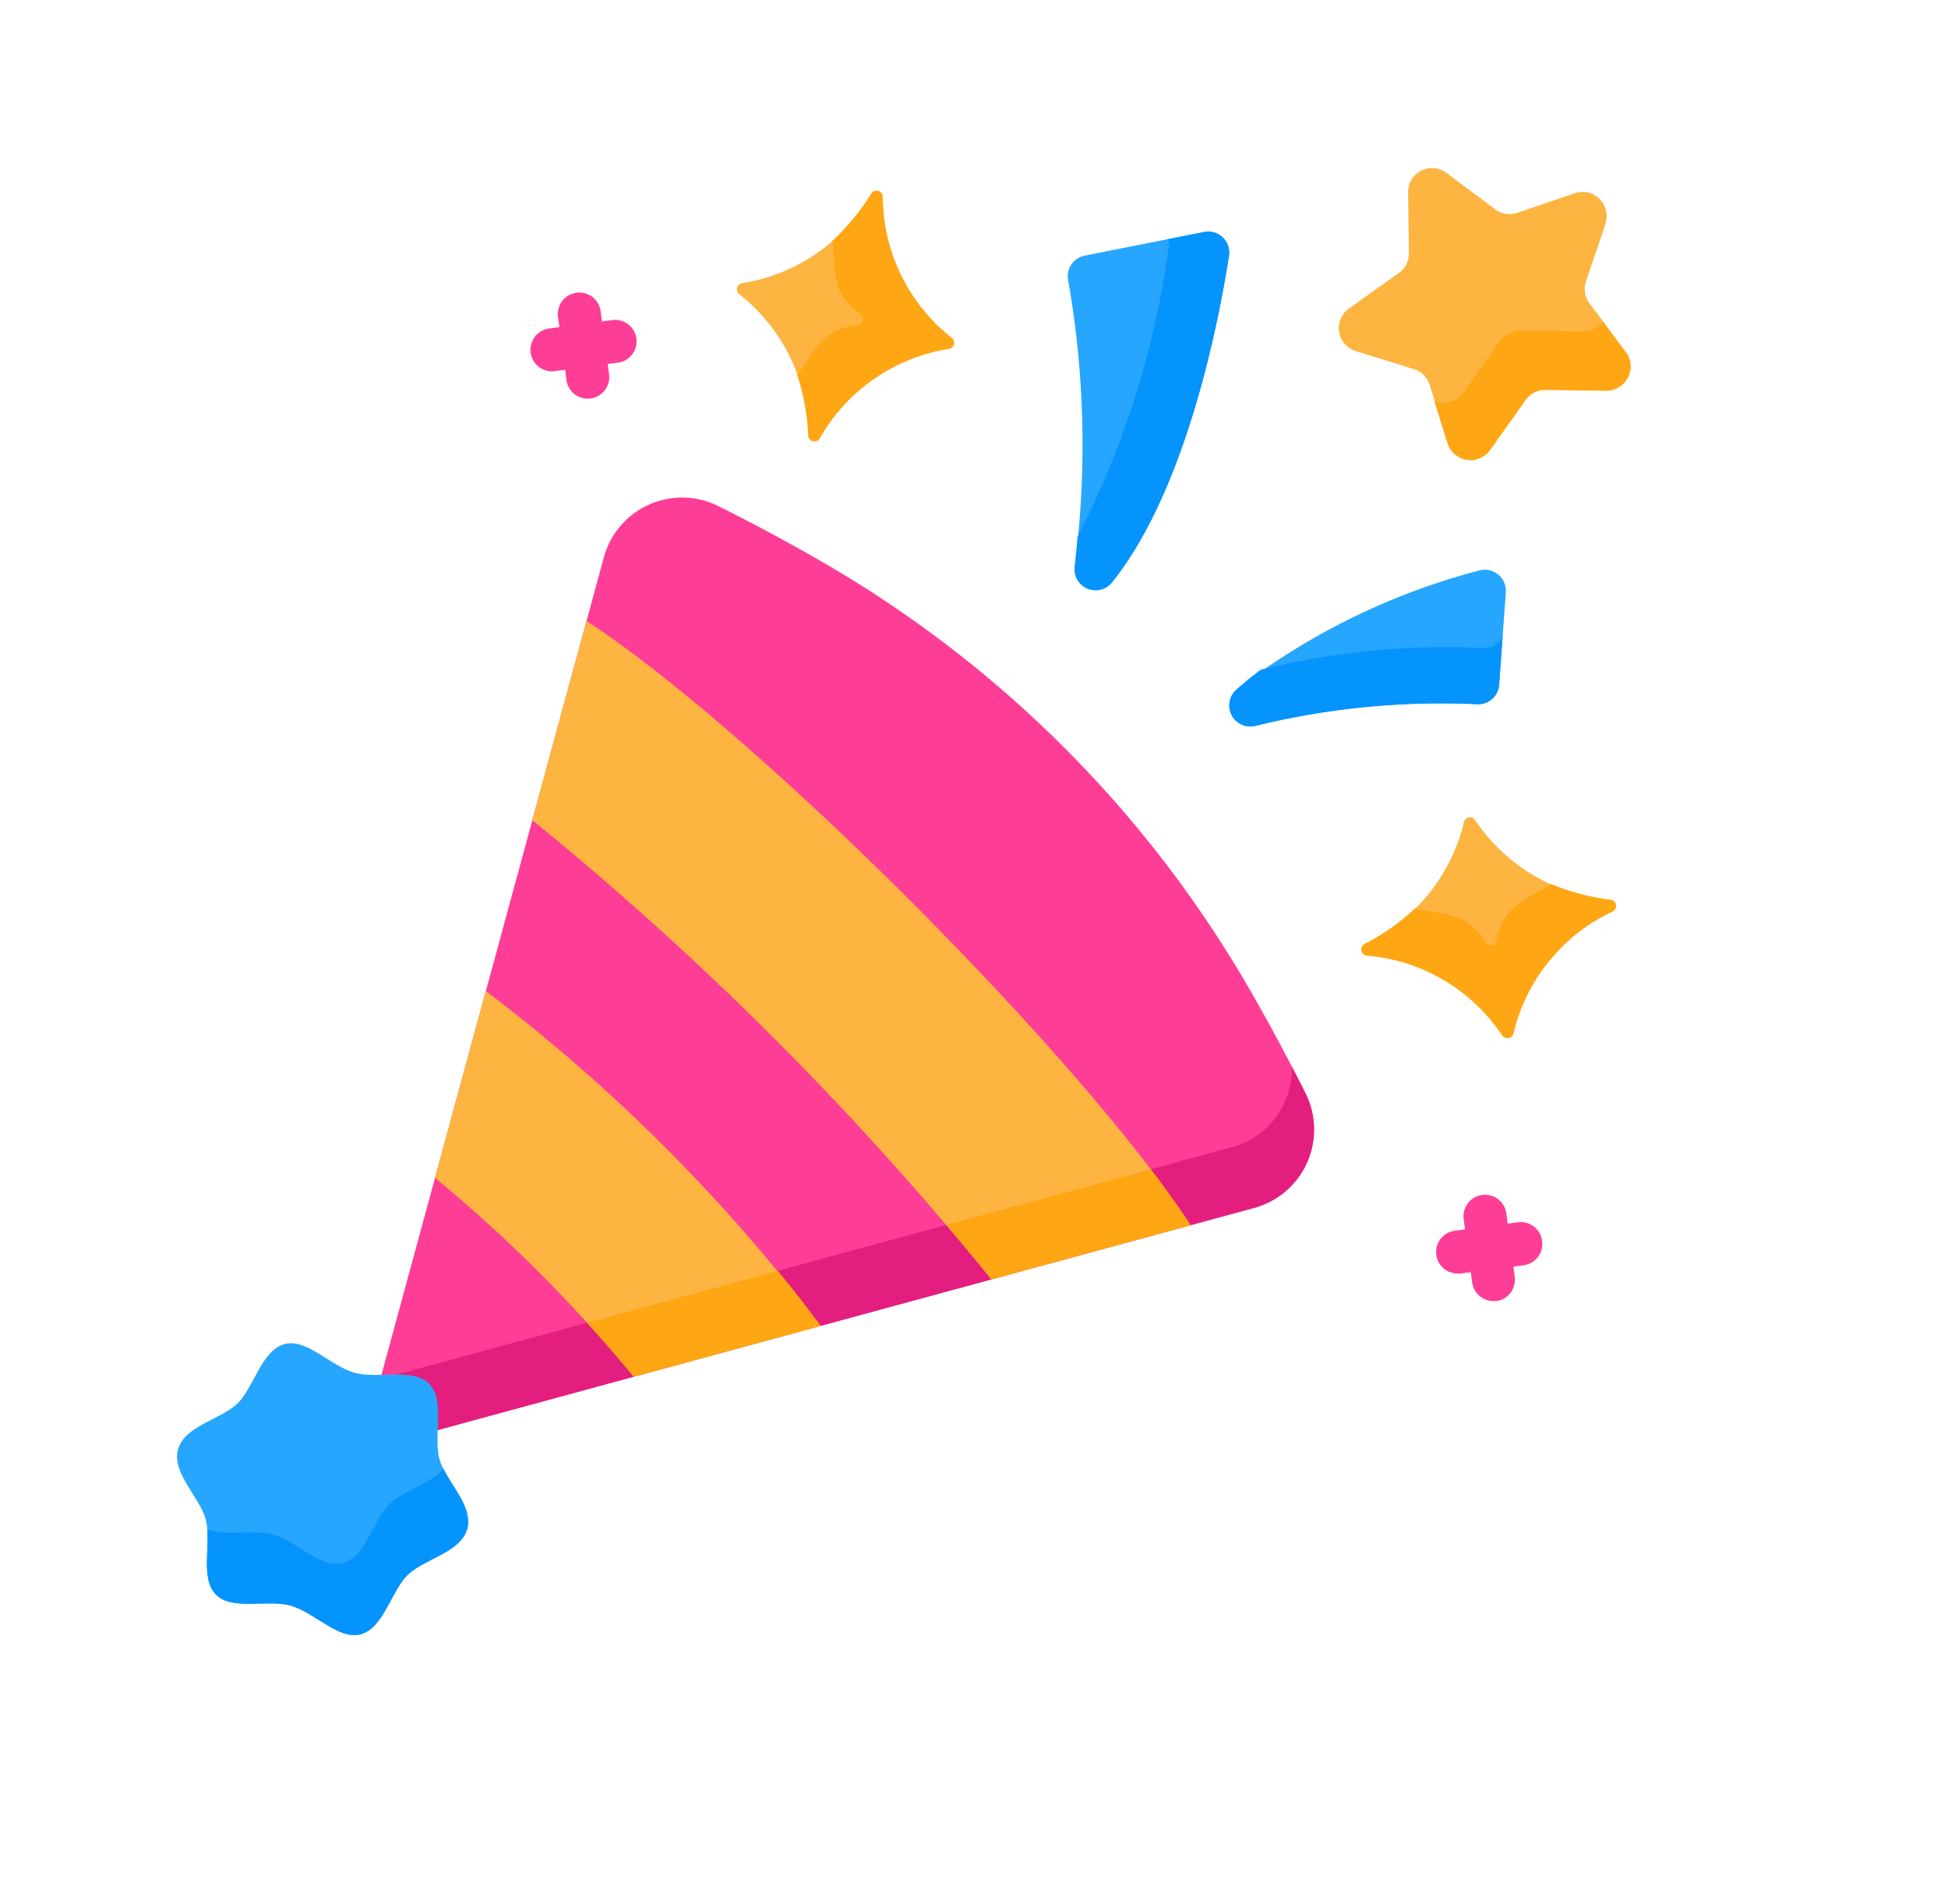 <svg xmlns="http://www.w3.org/2000/svg" xmlns:xlink="http://www.w3.org/1999/xlink" width="44" height="43" viewBox="0 0 44 43"><defs><style>.a{clip-path:url(#b);}.b{fill:#fe3d97;}.c{fill:#e41e7f;}.d{fill:#fdb441;}.e{fill:#fea613;}.f{fill:#26a6fe;}.g{fill:#0593fc;}</style><clipPath id="b"><rect width="44" height="43"/></clipPath></defs><g id="a" class="a"><g transform="translate(1.72 3.793)"><g transform="translate(6.428 7.442)"><path class="b" d="M66.387,136.536l20.18-5.491a1.832,1.832,0,0,0,1.16-2.583c-.337-.676-.761-1.482-1.267-2.358a26.347,26.347,0,0,0-9.641-9.641c-.876-.506-1.682-.93-2.358-1.267a1.832,1.832,0,0,0-2.583,1.16Z" transform="translate(-66.387 -115.004)"/><path class="c" d="M86.564,316.815l-20.18,5.49.443-1.627,19.236-5.234a1.835,1.835,0,0,0,1.353-1.82q.165.318.309.606A1.832,1.832,0,0,1,86.564,316.815Z" transform="translate(-66.384 -300.773)"/><g transform="translate(1.678 2.788)"><path class="d" d="M93.471,287.24a38.933,38.933,0,0,1,7.561,7.561l-4.22,1.148a33.166,33.166,0,0,0-4.49-4.49Z" transform="translate(-92.323 -278.883)"/><path class="d" d="M127.517,158.084c3.829,2.5,11.142,9.816,13.644,13.644l-4.5,1.224a71.092,71.092,0,0,0-10.369-10.369Z" transform="translate(-124.095 -158.084)"/></g><g transform="translate(5.111 15.171)"><path class="e" d="M146.432,387.269h0q-.514-.622-1.057-1.219l4.31-1.172c.35.425.675.842.967,1.244Z" transform="translate(-145.375 -382.585)"/><path class="e" d="M276.424,350.717l-4.5,1.224q-.478-.6-1.011-1.232l4.611-1.254c.343.451.646.874.9,1.262Z" transform="translate(-262.79 -349.455)"/></g></g><g transform="translate(2.28 26.541)"><path class="f" d="M2.3,412.564c.147-.537.979-.678,1.349-1.043s.541-1.2,1.06-1.337c.5-.132,1.042.5,1.578.648s1.323-.121,1.688.249.092,1.172.228,1.691c.132.5.775,1.049.628,1.586s-.979.678-1.349,1.043-.541,1.2-1.06,1.337c-.5.132-1.042-.5-1.578-.648s-1.323.121-1.688-.249-.092-1.173-.228-1.691C2.8,413.647,2.154,413.1,2.3,412.564Z" transform="translate(-2.28 -410.166)"/><path class="g" d="M18.55,455.357c-.147.537-.979.679-1.349,1.043s-.541,1.2-1.06,1.338c-.5.132-1.042-.5-1.578-.648s-1.324.122-1.688-.249c-.326-.33-.156-.969-.194-1.471.405.16,1.031-.008,1.481.115.537.148,1.076.78,1.578.648.518-.136.678-.961,1.06-1.338.3-.3.924-.449,1.214-.793C18.231,454.44,18.675,454.9,18.55,455.357Z" transform="translate(-11.997 -451.166)"/></g><g transform="translate(10.261 0.001)"><path class="d" d="M413.817,1.257l-.442,1.3a.542.542,0,0,0,.079.5l.824,1.1a.542.542,0,0,1-.441.866l-1.377-.018a.542.542,0,0,0-.45.229l-.8,1.125a.542.542,0,0,1-.96-.152L409.844,4.9a.542.542,0,0,0-.357-.357l-1.315-.409a.542.542,0,0,1-.152-.96l1.125-.8a.542.542,0,0,0,.229-.45L409.356.551a.542.542,0,0,1,.866-.441l1.1.824a.542.542,0,0,0,.5.079l1.3-.442a.542.542,0,0,1,.688.688Z" transform="translate(-389.532 -0.001)"/><path class="e" d="M445.135,55.271l-1.377-.017a.541.541,0,0,0-.45.229l-.8,1.125a.542.542,0,0,1-.961-.152l-.3-.955a.555.555,0,0,0,.665-.195l.818-1.156a.556.556,0,0,1,.462-.235l1.416.018a.55.55,0,0,0,.448-.215l.513.688A.542.542,0,0,1,445.135,55.271Z" transform="translate(-420.832 -50.241)"/><path class="f" d="M313.352,29.747a21.5,21.5,0,0,0-.144-6.456.475.475,0,0,1,.37-.572l2.7-.535a.475.475,0,0,1,.561.54c-.238,1.525-.971,5.284-2.637,7.366A.475.475,0,0,1,313.352,29.747Z" transform="translate(-301.059 -20.74)"/><path class="g" d="M319.037,22.728c-.238,1.525-.97,5.284-2.637,7.366a.475.475,0,0,1-.846-.343c.023-.209.046-.438.066-.683a20.267,20.267,0,0,0,2.058-6.518.478.478,0,0,0-.011-.2l.81-.16A.474.474,0,0,1,319.037,22.728Z" transform="translate(-303.261 -20.744)"/><path class="f" d="M370.146,143.729a17.576,17.576,0,0,1,5-.493.475.475,0,0,0,.518-.438l.149-2.088a.475.475,0,0,0-.606-.49,15.33,15.33,0,0,0-5.481,2.692A.475.475,0,0,0,370.146,143.729Z" transform="translate(-353.782 -131.129)"/><path class="g" d="M375.74,163.691l-.078,1.077a.474.474,0,0,1-.517.439,17.59,17.59,0,0,0-5,.493.475.475,0,0,1-.42-.817,6.713,6.713,0,0,1,.554-.453,17.591,17.591,0,0,1,5-.493A.477.477,0,0,0,375.74,163.691Z" transform="translate(-353.783 -153.099)"/><path class="b" d="M128.018,44.506a.485.485,0,0,0-.545-.417l-.232.031-.031-.232a.485.485,0,1,0-.962.129l.031.232-.232.031a.485.485,0,1,0,.129.962l.232-.031.031.232a.485.485,0,1,0,.962-.129l-.031-.232.232-.031A.485.485,0,0,0,128.018,44.506Z" transform="translate(-125.625 -40.655)"/><path class="b" d="M444.1,359.36a.486.486,0,0,0-.545-.417l-.232.031-.031-.232a.485.485,0,1,0-.962.129l.031.232-.232.031a.485.485,0,0,0,.064.966.493.493,0,0,0,.065,0l.232-.031.031.232a.485.485,0,0,0,.48.421.492.492,0,0,0,.065,0,.485.485,0,0,0,.417-.545l-.031-.232.232-.031A.486.486,0,0,0,444.1,359.36Z" transform="translate(-421.25 -335.135)"/><g transform="translate(4.662 0.512)"><path class="d" d="M200.718,7.983a4.088,4.088,0,0,1-2.915,2.024.139.139,0,0,0-.065.25,4.088,4.088,0,0,1,1.556,3.19.139.139,0,0,0,.256.067,4.088,4.088,0,0,1,2.915-2.024.139.139,0,0,0,.065-.25,4.088,4.088,0,0,1-1.556-3.19.139.139,0,0,0-.256-.067Z" transform="translate(-197.68 -7.918)"/><path class="e" d="M222.19,11.492a4.086,4.086,0,0,0-2.915,2.024.139.139,0,0,1-.257-.067,5.2,5.2,0,0,0-.249-1.369c.4-.484.509-1.037,1.363-1.124a.139.139,0,0,0,.065-.25c-.7-.494-.525-1.028-.64-1.647a5.2,5.2,0,0,0,.885-1.073.139.139,0,0,1,.257.067,4.088,4.088,0,0,0,1.555,3.19A.139.139,0,0,1,222.19,11.492Z" transform="translate(-217.405 -7.92)"/></g><g transform="translate(18.768 14.664)"><path class="d" d="M421.311,228.494a4.088,4.088,0,0,1-3.06-1.8.139.139,0,0,0-.255.046,4.088,4.088,0,0,1-2.243,2.75.139.139,0,0,0,.047.26,4.088,4.088,0,0,1,3.06,1.8.139.139,0,0,0,.255-.046,4.088,4.088,0,0,1,2.243-2.75A.139.139,0,0,0,421.311,228.494Z" transform="translate(-415.679 -226.63)"/><path class="e" d="M418.859,253.379a4.086,4.086,0,0,0-3.06-1.8.139.139,0,0,1-.047-.261,5.2,5.2,0,0,0,1.138-.8c.609.163,1.154.027,1.592.765a.139.139,0,0,0,.255-.046c.154-.845.713-.908,1.227-1.272a5.2,5.2,0,0,0,1.345.354.139.139,0,0,1,.047.261,4.088,4.088,0,0,0-2.243,2.75A.139.139,0,0,1,418.859,253.379Z" transform="translate(-415.678 -248.459)"/></g></g></g></g></svg>